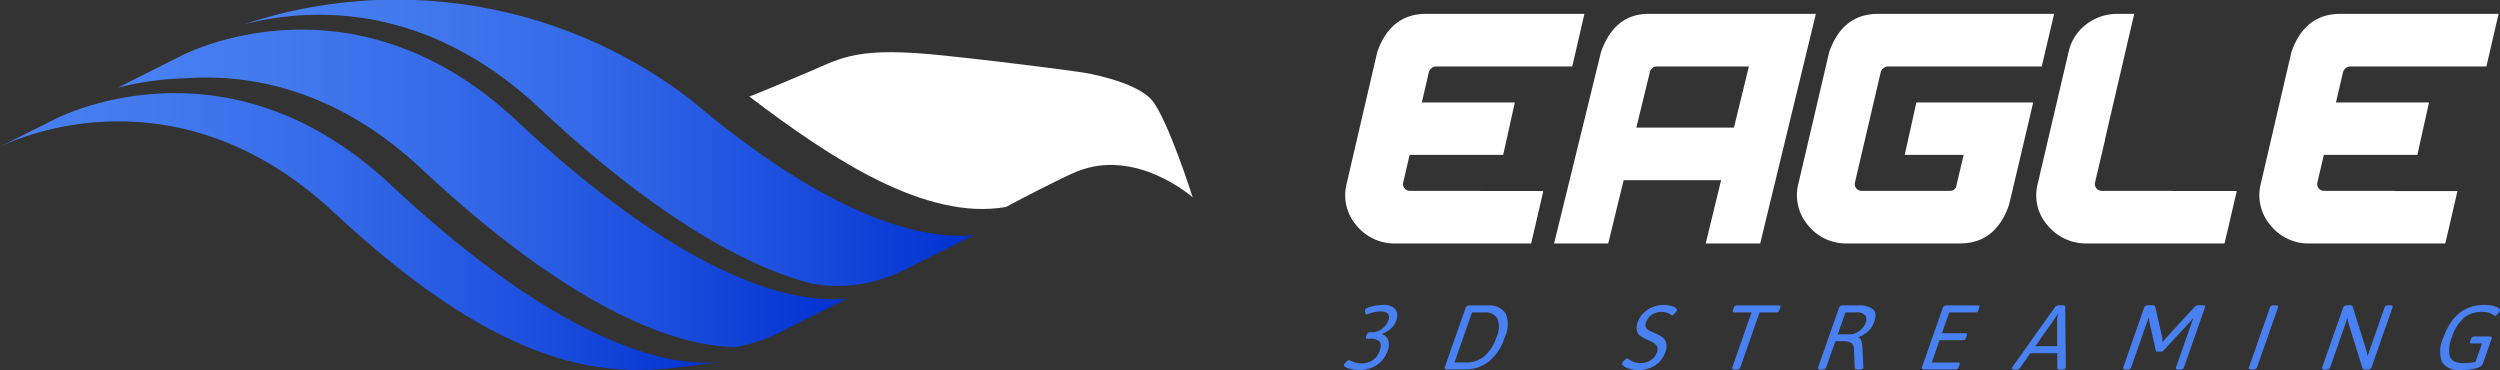 <svg xmlns="http://www.w3.org/2000/svg" xmlns:xlink="http://www.w3.org/1999/xlink" width="224.805" height="33.269" viewBox="0 0 224.805 33.269">
  <rect x="0" y="0" width="224.805" height="33.269" fill="#333333" stroke="none"/>
  <defs>
    <linearGradient id="linear-gradient" y1="0.5" x2="1" y2="0.5" gradientUnits="objectBoundingBox">
      <stop offset="0" stop-color="#4981f2"/>
      <stop offset="0.196" stop-color="#437bef"/>
      <stop offset="0.449" stop-color="#356be9"/>
      <stop offset="0.731" stop-color="#1d50de"/>
      <stop offset="1" stop-color="#0031d1"/>
    </linearGradient>
  </defs>
  <g id="Group_550" data-name="Group 550" transform="translate(-249.887 -175.999)">
    <g id="Group_141" data-name="Group 141" transform="translate(370.731 203.414)">
      <path id="Path_156" data-name="Path 156" d="M253.121,285.25a1.826,1.826,0,0,1-.533-.181c-.12-.071-.168-.143-.143-.214a.712.712,0,0,1,.2-.263c.105-.1.184-.148.233-.148a.655.655,0,0,1,.207.065,2.192,2.192,0,0,0,.991.222,1.8,1.8,0,0,0,.914-.263,1.55,1.55,0,0,0,.668-.872q.206-.591-.023-.838a1.111,1.111,0,0,0-.83-.247h-.271a.1.1,0,0,1-.1-.057.31.31,0,0,1,.025-.189l.032-.091a.47.47,0,0,1,.107-.189.2.2,0,0,1,.143-.058h.238a1.363,1.363,0,0,0,.7-.177,1.756,1.756,0,0,0,.772-.9.636.636,0,0,0-.03-.547q-.137-.242-.671-.242a2.475,2.475,0,0,0-.593.061,4.3,4.3,0,0,0-.485.152.861.861,0,0,1-.2.058c-.044,0-.081-.054-.111-.164a.449.449,0,0,1-.011-.263c.04-.115.249-.217.624-.3a4.5,4.5,0,0,1,1-.132,1.366,1.366,0,0,1,1.079.37,1.052,1.052,0,0,1,.072,1.085,1.616,1.616,0,0,1-.488.7,2.3,2.3,0,0,1-.757.436l-.012.033a.828.828,0,0,1,.545.51,1.379,1.379,0,0,1-.039,1,2.4,2.4,0,0,1-.618.978,2.622,2.622,0,0,1-.892.564,2.688,2.688,0,0,1-.925.176A4,4,0,0,1,253.121,285.25Z" transform="translate(-252.439 -279.469)" fill="#4981f2"/>
      <path id="Path_157" data-name="Path 157" d="M266.48,285.244a.227.227,0,0,1,.009-.189l1.844-5.262a.384.384,0,0,1,.123-.189.342.342,0,0,1,.209-.058h1.661a1.779,1.779,0,0,1,1.6.686,2.553,2.553,0,0,1-.073,2.191,4.437,4.437,0,0,1-1.464,2.2,3.449,3.449,0,0,1-2.085.682h-1.661C266.561,285.3,266.505,285.282,266.48,285.244Zm1.991-.567a2.442,2.442,0,0,0,1.53-.543,3.6,3.6,0,0,0,1.11-1.71,2.126,2.126,0,0,0,.088-1.706,1.216,1.216,0,0,0-1.149-.547h-1.126l-1.579,4.506Z" transform="translate(-257.4 -279.496)" fill="#4981f2"/>
      <path id="Path_158" data-name="Path 158" d="M291.775,285.208a1.243,1.243,0,0,1-.536-.279c-.077-.077-.105-.145-.084-.206a.881.881,0,0,1,.206-.271q.172-.173.237-.173a.385.385,0,0,1,.144.083,2.267,2.267,0,0,0,.463.238,1.878,1.878,0,0,0,.66.1,1.514,1.514,0,0,0,.871-.267,1.385,1.385,0,0,0,.547-.7.668.668,0,0,0,.013-.506.745.745,0,0,0-.286-.321,5.517,5.517,0,0,0-.576-.292,4.217,4.217,0,0,1-.635-.345.819.819,0,0,1-.314-.464,1.37,1.37,0,0,1,.087-.81,2.055,2.055,0,0,1,.5-.789,2.429,2.429,0,0,1,.83-.538,2.726,2.726,0,0,1,1.026-.194,2.531,2.531,0,0,1,.6.078,1.06,1.06,0,0,1,.461.21c.086.066.116.137.089.213a.9.9,0,0,1-.2.264q-.163.173-.22.173a.2.2,0,0,1-.1-.041.767.767,0,0,1-.083-.058,1.427,1.427,0,0,0-.78-.214,1.533,1.533,0,0,0-.856.247,1.313,1.313,0,0,0-.531.682.589.589,0,0,0-.014.452.574.574,0,0,0,.238.259q.155.086.552.267a4.064,4.064,0,0,1,.677.366.935.935,0,0,1,.352.51,1.4,1.4,0,0,1-.08.851,2.264,2.264,0,0,1-.9,1.168,2.612,2.612,0,0,1-1.481.427A3,3,0,0,1,291.775,285.208Z" transform="translate(-266.133 -279.469)" fill="#4981f2"/>
      <path id="Path_159" data-name="Path 159" d="M306.466,285.137l1.74-4.966h-1.579a.1.1,0,0,1-.1-.057.315.315,0,0,1,.025-.189l.046-.132a.471.471,0,0,1,.107-.189.2.2,0,0,1,.144-.058H310.7c.06,0,.1.019.107.058a.353.353,0,0,1-.029.189l-.047.132a.509.509,0,0,1-.1.189.2.2,0,0,1-.147.057H308.93l-1.74,4.966q-.064.181-.392.181h-.066C306.512,285.318,306.424,285.257,306.466,285.137Z" transform="translate(-271.548 -279.496)" fill="#4981f2"/>
      <path id="Path_160" data-name="Path 160" d="M318.413,285.137l1.872-5.344a.385.385,0,0,1,.124-.189.341.341,0,0,1,.209-.058H322a2.017,2.017,0,0,1,1.362.349q.375.35.11,1.106a2.127,2.127,0,0,1-.548.859,2.435,2.435,0,0,1-.884.531l-.012.033a.48.48,0,0,1,.286.321,2.778,2.778,0,0,1,.094.707l.074,1.62a.4.4,0,0,1-.015.115q-.047.131-.392.131h-.082a.47.47,0,0,1-.2-.037c-.052-.025-.079-.056-.082-.094l-.06-1.612a.82.82,0,0,0-.229-.637,1.165,1.165,0,0,0-.714-.169h-.74l-.83,2.368q-.063.181-.392.181h-.066Q318.35,285.318,318.413,285.137Zm2.857-2.993a1.336,1.336,0,0,0,.58-.14,1.745,1.745,0,0,0,.512-.37,1.383,1.383,0,0,0,.315-.5.7.7,0,0,0-.042-.723.943.943,0,0,0-.731-.238h-1.028l-.691,1.973Z" transform="translate(-275.774 -279.496)" fill="#4981f2"/>
      <path id="Path_161" data-name="Path 161" d="M332.881,285.244a.226.226,0,0,1,.008-.189l1.844-5.262a.389.389,0,0,1,.124-.189.341.341,0,0,1,.209-.058h2.869c.06,0,.1.019.107.058a.347.347,0,0,1-.029.189l-.046.132a.518.518,0,0,1-.1.189.2.2,0,0,1-.148.057h-2.392l-.657,1.875h2.146c.06,0,.1.019.107.058a.348.348,0,0,1-.029.189l-.047.132a.506.506,0,0,1-.1.189.2.2,0,0,1-.148.058h-2.145l-.7,2.006h2.4c.06,0,.1.019.107.058a.356.356,0,0,1-.029.189l-.046.131a.513.513,0,0,1-.1.189.2.2,0,0,1-.148.057h-2.878C332.962,285.3,332.905,285.282,332.881,285.244Z" transform="translate(-280.89 -279.496)" fill="#4981f2"/>
      <path id="Path_162" data-name="Path 162" d="M345.378,285.169a.538.538,0,0,1,.065-.115l3.841-5.4a.439.439,0,0,1,.375-.131h.238c.2,0,.291.043.283.131l.053,5.41a.253.253,0,0,1-.013.107q-.048.14-.4.14h-.065c-.193,0-.286-.044-.283-.131l-.012-1.349H347.04l-.941,1.349a.429.429,0,0,1-.375.131h-.041Q345.329,285.309,345.378,285.169Zm4.076-1.965,0-2.45a3.9,3.9,0,0,1,.069-.477H349.5a4.655,4.655,0,0,1-.291.477l-1.722,2.45Z" transform="translate(-285.315 -279.487)" fill="#4981f2"/>
      <path id="Path_163" data-name="Path 163" d="M363.8,283.582l-.571-2.548c-.021-.083-.043-.206-.068-.37l-.035.008c-.024.1-.071.25-.142.452l-1.4,4q-.063.181-.392.181h-.057q-.329,0-.265-.181l1.9-5.426q.063-.18.392-.18h.3c.175,0,.273.049.293.147l.609,2.7a1.579,1.579,0,0,1,.032.518,5.084,5.084,0,0,1,.445-.543l2.449-2.672a.512.512,0,0,1,.4-.147h.271c.219,0,.308.06.266.18l-1.9,5.426c-.042.121-.173.181-.392.181h-.057c-.22,0-.308-.06-.266-.181l1.386-3.955q.107-.3.175-.452l-.03-.008c-.139.165-.249.288-.326.37l-2.315,2.5a.285.285,0,0,1-.218.107h-.329A.126.126,0,0,1,363.8,283.582Z" transform="translate(-290.793 -279.487)" fill="#4981f2"/>
      <path id="Path_164" data-name="Path 164" d="M378.363,285.128l1.9-5.426q.063-.18.392-.18h.066q.329,0,.266.18l-1.9,5.426q-.063.181-.392.181h-.066Q378.3,285.309,378.363,285.128Z" transform="translate(-296.982 -279.487)" fill="#4981f2"/>
      <path id="Path_165" data-name="Path 165" d="M388.554,285.128l1.9-5.426q.063-.18.392-.18h.173a.478.478,0,0,1,.2.032.185.185,0,0,1,.092.123l1.216,3.9a2.412,2.412,0,0,1,.1.493l.036-.008q.049-.19.18-.56l1.331-3.8q.064-.18.392-.18h.057c.219,0,.308.06.266.18l-1.9,5.426c-.042.121-.173.181-.392.181h-.164c-.143,0-.226-.038-.247-.115l-1.248-4a2.424,2.424,0,0,1-.1-.493l-.036.008c-.034.126-.093.313-.18.559l-1.351,3.856c-.042.121-.173.181-.392.181h-.057Q388.491,285.309,388.554,285.128Z" transform="translate(-300.587 -279.487)" fill="#4981f2"/>
      <path id="Path_166" data-name="Path 166" d="M409.6,282.364a.225.225,0,0,1-.008.189l-.764,2.179q-.113.321-.673.456a5.912,5.912,0,0,1-1.367.136,1.712,1.712,0,0,1-1.64-.715,2.726,2.726,0,0,1,.108-2.162q1.043-2.976,3.707-2.977a3.248,3.248,0,0,1,.725.078,1.594,1.594,0,0,1,.522.2c.121.082.17.159.145.23a.959.959,0,0,1-.206.3q-.166.181-.24.181a.686.686,0,0,1-.174-.1,1.522,1.522,0,0,0-.389-.181,1.913,1.913,0,0,0-.585-.078,2.447,2.447,0,0,0-1.69.576,4,4,0,0,0-1.04,1.7,2.841,2.841,0,0,0-.184,1.7q.191.629,1.21.629.3,0,.606-.028a3.262,3.262,0,0,0,.492-.078l.582-1.661h-.962c-.055,0-.089-.019-.1-.058a.311.311,0,0,1,.025-.189l.046-.132a.479.479,0,0,1,.107-.189.2.2,0,0,1,.143-.058h1.439C409.52,282.306,409.576,282.325,409.6,282.364Z" transform="translate(-306.399 -279.469)" fill="#4981f2"/>
    </g>
    <g id="Group_142" data-name="Group 142" transform="translate(370.859 177.246)">
      <path id="Path_167" data-name="Path 167" d="M264.8,254.891h-6.362a.584.584,0,0,1-.462-.216.6.6,0,0,1-.139-.509l.585-2.511h8.411l1.048-4.714H259.52l.631-2.727a.74.74,0,0,1,.262-.37.6.6,0,0,1,.354-.138h12.279l1.093-4.73H259.905q-3.189,0-4.391,3.421l-2.773,11.924a4.16,4.16,0,0,0,.916,3.7,4.38,4.38,0,0,0,3.52,1.6h12.171q.6-2.557,1.093-4.714H264.8Z" transform="translate(-252.637 -238.977)" fill="#fff"/>
      <path id="Path_168" data-name="Path 168" d="M290.179,238.977q-3.051,0-4.267,3.421l-4.221,17.223h4.868l1.386-5.684h8.762l-1.383,5.684h4.9l5.006-20.644Zm7.684,10.229h-8.778l1.217-4.991a.673.673,0,0,1,.238-.37.567.567,0,0,1,.346-.138h8.319Z" transform="translate(-262.915 -238.977)" fill="#fff"/>
      <path id="Path_169" data-name="Path 169" d="M326.228,246.942l-1.048,4.714h5.3l-.648,2.727a.488.488,0,0,1-.193.37.565.565,0,0,1-.346.139h-7.98a.617.617,0,0,1-.616-.724l2.326-9.952a.74.74,0,0,1,.262-.37.6.6,0,0,1,.354-.138h13.85v.046l1.125-4.776H322.782q-3.188,0-4.391,3.421L315.6,254.321a4.16,4.16,0,0,0,.916,3.7,4.363,4.363,0,0,0,3.5,1.6h10.121q3.2,0,4.406-3.42.231-.925.431-1.8,1.079-4.544,1.757-7.456H326.228Z" transform="translate(-274.875 -238.977)" fill="#fff"/>
      <path id="Path_170" data-name="Path 170" d="M361.1,254.891H354.68a.616.616,0,0,1-.616-.724l.909-3.866h-.015l2.634-11.323h-1.464a4.57,4.57,0,0,0-2.834.932,4.25,4.25,0,0,0-1.6,2.488L348.9,254.321a4.092,4.092,0,0,0,.924,3.7,4.481,4.481,0,0,0,3.574,1.6H365.71q.184-.755.354-1.479.4-1.725.755-3.236H361.1Z" transform="translate(-286.653 -238.977)" fill="#fff"/>
      <path id="Path_171" data-name="Path 171" d="M387.615,243.845a.6.6,0,0,1,.355-.138h12.278l1.093-4.73H387.107q-3.189,0-4.391,3.421l-2.773,11.924a4.161,4.161,0,0,0,.916,3.7,4.38,4.38,0,0,0,3.52,1.6h12.171q.6-2.557,1.093-4.714h-5.638v-.015h-6.362a.584.584,0,0,1-.462-.216.6.6,0,0,1-.139-.509l.585-2.511h8.411l1.048-4.714h-8.365l.631-2.727A.743.743,0,0,1,387.615,243.845Z" transform="translate(-297.636 -238.977)" fill="#fff"/>
    </g>
    <path id="Path_172" data-name="Path 172" d="M390.369,187.59c-1.43-1.722-6.1-2.486-6.1-2.486s-5.554-.8-12.657-1.546c-7.691-.805-9.061.169-11.981,1.423-1.444.62-4.789,2.015-5.467,2.272,7.349,5.589,15.848,11.194,23.075,9.927,1.468-.8,5.093-2.658,6.3-3.158,5.383-2.237,10.488,2.292,10.488,2.292S391.8,189.312,390.369,187.59Z" transform="translate(-36.89 -2.57)" fill="#fff"/>
    <path id="Path_173" data-name="Path 173" d="M302.152,188.325c-15-14.039-30.267-5.805-30.267-5.805l-5.622,2.82a27.292,27.292,0,0,1,6.007-.838c5.748-.427,13.557.881,21.3,8.128,12.092,11.317,21.681,15.946,28.255,16.037a14.3,14.3,0,0,0,3.951-1.313l6.063-3.041C325.263,204.938,315.156,200.5,302.152,188.325Z" transform="translate(-5.793 -1.458)" fill="url(#linear-gradient)"/>
    <path id="Path_174" data-name="Path 174" d="M284.977,197.159c-15-14.039-30.267-5.805-30.267-5.805l-4.822,2.419c1.928-.938,16.077-7.113,30.038,5.92,18.859,17.606,28.163,14.079,34.739,13.454h0C308.088,213.772,297.981,209.33,284.977,197.159Z" transform="translate(0 -4.583)" fill="url(#linear-gradient)"/>
    <path id="Path_175" data-name="Path 175" d="M324.486,185.349h0l-.006,0c-.107-.089-.215-.183-.321-.273a43.444,43.444,0,0,0-40.283-6.9c5.729-1.466,16.2-2.135,26.542,7.548,9.911,9.276,18.174,14.159,24.529,15.786a13.291,13.291,0,0,0,8.442-1.321l6.068-3.044C343.7,197.689,335.232,194.355,324.486,185.349Z" transform="translate(-12.024 0)" fill="url(#linear-gradient)"/>
  </g>
</svg>

